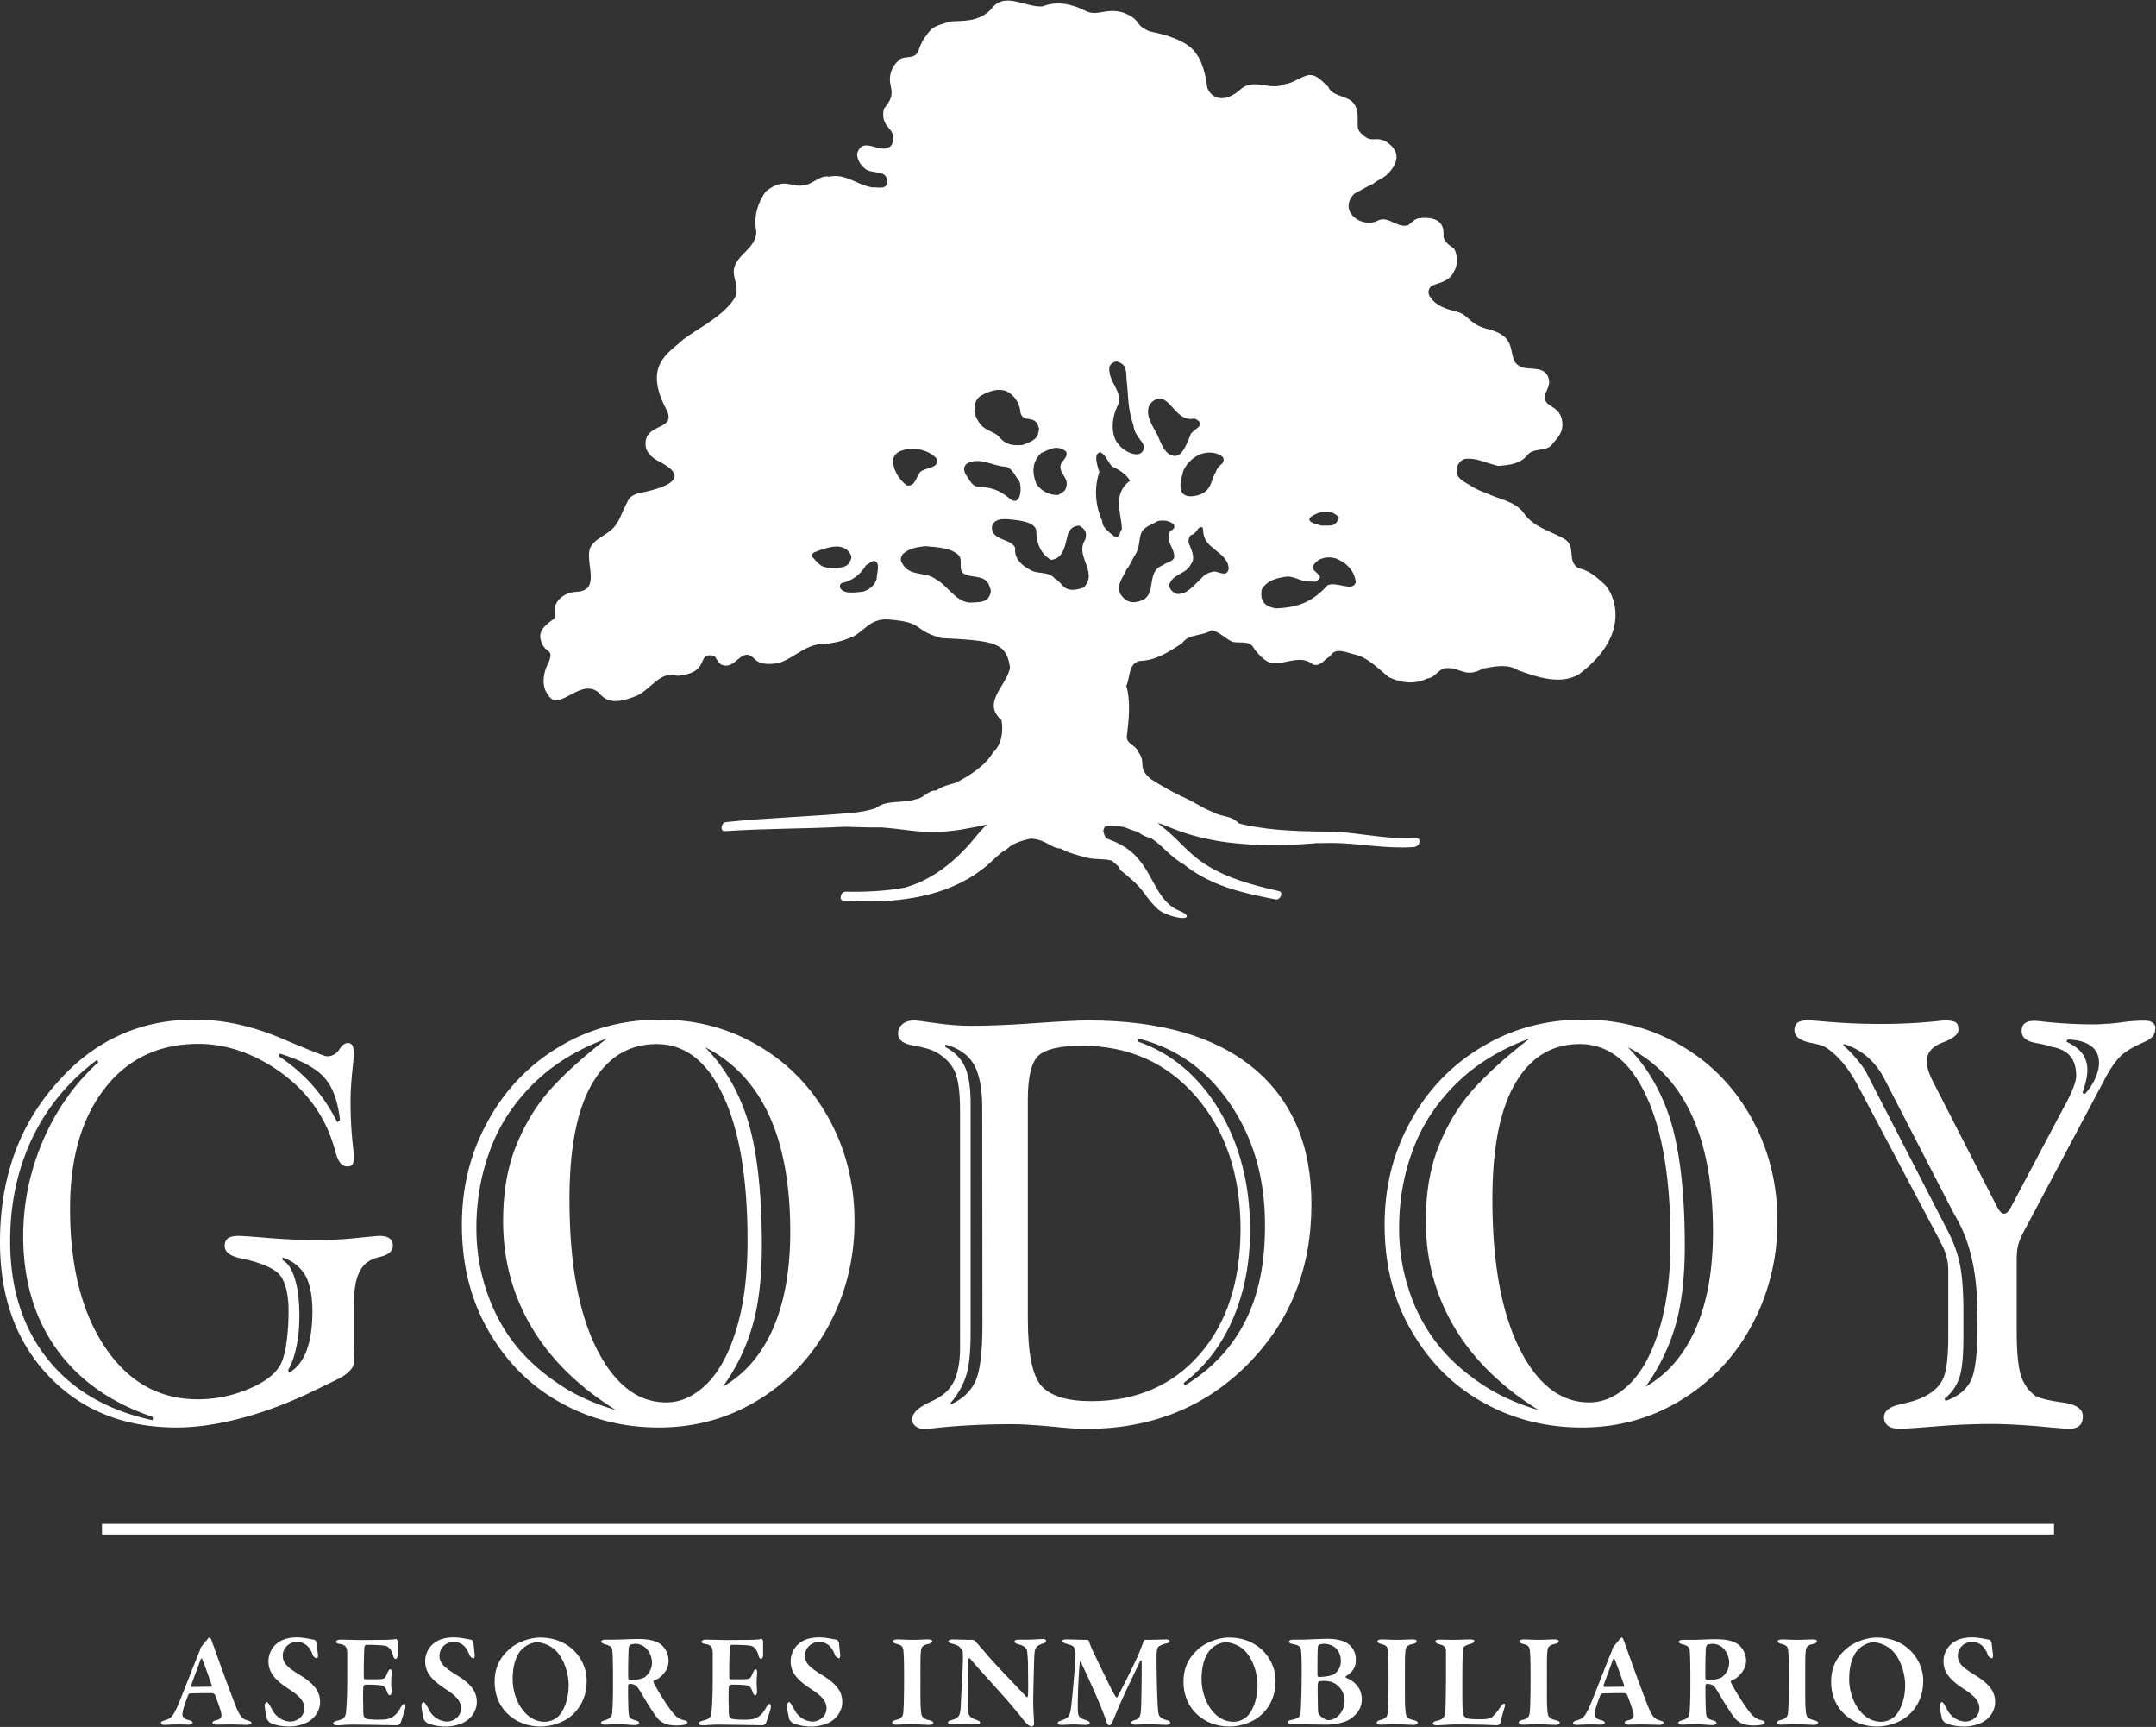 <svg id="Layer_1" xmlns="http://www.w3.org/2000/svg" viewBox="0 0 104 83.28"><rect x="0" y="0" width="104" height="83.28" fill="#333333" stroke="none"/><style>.st0{fill-rule:evenodd;clip-rule:evenodd}.st0,.st1{fill:#fff}</style><path id="XMLID_74_" class="st0" d="M2.29 65.53c-1.2-1.51-1.8-3.4-1.8-5.68 0-1.83.36-3.48 1.07-4.97s1.75-2.74 3.11-3.76l.08.1c-1.14 1.03-2.03 2.29-2.67 3.77-.64 1.49-.96 3.03-.96 4.63 0 2.12.54 3.94 1.61 5.44 1.08 1.5 2.62 2.59 4.64 3.27v.16c-2.19-.47-3.88-1.45-5.08-2.96zm13.36-13.56c.4.45.65 1.13.75 2.05l-.13.1c-.35-.69-.75-1.29-1.21-1.8a8.02 8.02 0 0 0-1.61-1.38l.05-.13c1.04.32 1.75.71 2.15 1.16zm1.55 9.74c.04-.15.1-.3.17-.43.15-.3.43-.51.75-.61.09-.03.19-.05.29-.08.36-.1.54-.27.54-.52 0-.15-.05-.27-.16-.35-.11-.08-.27-.12-.49-.12-.06 0-.42.03-1.09.1-.67.07-1.31.1-1.94.1-.71 0-1.48-.03-2.32-.1-.84-.07-1.32-.1-1.43-.1-.25 0-.42.04-.53.12-.1.08-.15.2-.15.37 0 .27.23.46.68.57.3.06 1.63.33 2.02.88.25.36.38.92.38 1.69 0 .65-.05 1.22-.13 1.71-.09.5-.21.84-.37 1.04-.3.42-.83.77-1.57 1.06s-1.5.44-2.31.44c-1.86 0-3.35-.84-4.47-2.51-1.13-1.68-1.69-3.91-1.69-6.69 0-2.44.56-4.37 1.68-5.8 1.11-1.43 2.62-2.14 4.51-2.14 1.25 0 2.47.39 3.66 1.16 1.19.78 2.04 1.76 2.57 2.95.15.33.28.72.4 1.16.12.43.3.64.55.64.12 0 .2-.03.25-.09.05-.06.07-.22.07-.5-.01-.05-.02-.17-.04-.36-.09-.77-.12-1.49-.12-2.16 0-.46.03-.94.08-1.44s.08-.77.08-.81c0-.23-.02-.39-.07-.47a.24.24 0 0 0-.22-.12c-.14 0-.28.1-.42.32-.14.21-.34.32-.6.32-.09 0-.82-.29-2.22-.88s-2.78-.89-4.15-.89c-2.65 0-4.88 1.02-6.67 3.08C.9 54.3 0 56.85 0 59.9c0 2.67.79 4.83 2.36 6.47 1.57 1.64 3.62 2.47 6.16 2.47 1.03 0 2.17-.18 3.41-.53 1.24-.35 2.51-.87 3.82-1.54.11-.05.26-.12.46-.22.59-.28.88-.59.88-.93 0-.04 0-.17-.01-.37 0-.2-.01-.37-.01-.51v-1.63c-.01-.61.04-1.07.13-1.4zm-2.47-.2c.23.41.34.99.34 1.74 0 .76-.1 1.39-.28 1.88-.19.5-.47.85-.84 1.07l-.05-.13c.18-.31.31-.69.4-1.14.1-.44.14-.94.14-1.49 0-.72-.07-1.31-.22-1.78-.14-.47-.34-.76-.59-.89v-.13c.5.17.86.46 1.1.87z"/><path id="XMLID_68_" class="st0" d="M22.28 59.06c0-1.83.42-3.5 1.27-5.02a9.302 9.302 0 0 1 3.46-3.58c1.46-.87 3.07-1.29 4.85-1.29 1.73 0 3.31.42 4.74 1.27 1.43.84 2.56 2.01 3.38 3.5s1.24 3.15 1.24 4.96c0 1.39-.25 2.7-.74 3.94-.5 1.24-1.18 2.31-2.05 3.2-.87.89-1.88 1.58-3 2.07-1.14.49-2.35.73-3.65.73-1.75 0-3.34-.41-4.78-1.22-1.45-.81-2.59-1.97-3.44-3.45-.86-1.49-1.28-3.19-1.28-5.11zM29.71 68c-1.81-1.13-3.17-2.47-4.08-4.02-.91-1.55-1.36-3.24-1.36-5.09 0-1.4.21-2.63.65-3.69.43-1.06 1-1.97 1.7-2.74.71-.77 1.59-1.56 2.66-2.38-1.41.51-2.59 1.24-3.54 2.17-.94.93-1.65 1.99-2.09 3.19-.45 1.19-.67 2.46-.67 3.79 0 .97.14 1.93.44 2.87.3.95.72 1.79 1.29 2.56.57.76 1.28 1.42 2.11 1.99.82.58 1.79 1.03 2.89 1.35zm-2.24-10.16c0 3.05.44 5.45 1.3 7.18.87 1.74 1.99 2.61 3.37 2.61.7 0 1.35-.3 1.95-.89.6-.59 1.08-1.48 1.43-2.64.36-1.17.54-2.59.54-4.28 0-2.97-.39-5.3-1.17-6.97-.77-1.67-1.85-2.5-3.21-2.5-1.33 0-2.36.62-3.1 1.88-.74 1.25-1.11 3.12-1.11 5.61zm7.4 9.03c1.04-.59 1.85-1.52 2.41-2.78.56-1.28.84-2.84.84-4.68 0-4.55-1.37-7.52-4.11-8.91.98.99 1.68 2.23 2.11 3.69.42 1.47.63 3.42.63 5.89 0 1.56-.16 2.87-.47 3.91a9.42 9.42 0 0 1-1.41 2.88z"/><path id="XMLID_62_" class="st0" d="M66.79 59.06c0-1.83.42-3.5 1.27-5.02a9.257 9.257 0 0 1 3.47-3.58c1.46-.87 3.07-1.29 4.85-1.29 1.73 0 3.31.42 4.74 1.27 1.43.84 2.56 2.01 3.38 3.5s1.24 3.15 1.24 4.96c0 1.39-.25 2.7-.74 3.94-.5 1.24-1.18 2.31-2.05 3.2s-1.88 1.58-3 2.07c-1.14.49-2.35.73-3.65.73-1.75 0-3.34-.41-4.78-1.22-1.45-.81-2.59-1.97-3.44-3.45-.87-1.49-1.29-3.19-1.29-5.11zM74.22 68c-1.81-1.13-3.17-2.47-4.08-4.02s-1.36-3.24-1.36-5.09c0-1.4.21-2.63.65-3.69.43-1.06 1-1.97 1.7-2.74.71-.77 1.59-1.56 2.66-2.38-1.41.51-2.59 1.24-3.54 2.17-.94.93-1.65 1.99-2.09 3.19-.45 1.19-.67 2.46-.67 3.79 0 .97.14 1.93.44 2.87.29.95.72 1.79 1.29 2.56.57.76 1.28 1.42 2.11 1.99.83.58 1.79 1.03 2.89 1.35zm-2.23-10.16c0 3.05.44 5.45 1.3 7.18.87 1.74 1.99 2.61 3.37 2.61.7 0 1.35-.3 1.95-.89.6-.59 1.08-1.48 1.43-2.64.36-1.17.54-2.59.54-4.28 0-2.97-.39-5.3-1.17-6.97-.77-1.67-1.84-2.5-3.21-2.5-1.33 0-2.36.62-3.1 1.88-.74 1.25-1.11 3.12-1.11 5.61zm7.39 9.03c1.05-.59 1.85-1.52 2.41-2.78.56-1.28.84-2.84.84-4.68 0-4.55-1.37-7.52-4.11-8.91.98.99 1.68 2.23 2.11 3.69.42 1.47.64 3.42.64 5.89 0 1.56-.16 2.87-.47 3.91a9.677 9.677 0 0 1-1.42 2.88z"/><path id="XMLID_57_" class="st0" d="M60.48 51.52c-1.86-1.54-4.52-2.31-7.98-2.31-.46 0-1.31.04-2.56.13s-2.27.13-3.07.13c-.54 0-1.11-.04-1.73-.13-.61-.09-.96-.13-1.04-.13-.24 0-.43.06-.57.18-.14.12-.21.27-.21.46 0 .3.25.49.74.57.5.08.86.19 1.09.32.44.24.74.56.91.94s.25 1.01.25 1.89V65c0 .63-.09 1.14-.25 1.52-.17.39-.44.68-.81.89-.1.07-.26.14-.45.23-.53.25-.8.52-.8.81 0 .13.06.25.17.33.11.09.25.13.43.13.02 0 .1 0 .21-.01 1.17-.14 2.51-.22 4.05-.22.44 0 1.05.04 1.83.11.78.08 1.34.12 1.68.12 3.14 0 5.74-1.03 7.8-3.1 2.06-2.07 3.09-4.64 3.09-7.72.01-2.83-.93-5.03-2.78-6.57zM47.39 63.85c0 1.36-.11 2.28-.34 2.76-.22.49-.62.86-1.19 1.12v-.08c.34-.4.59-.83.74-1.3.15-.47.22-1.16.22-2.07V53.21c0-.77-.09-1.36-.28-1.77-.19-.41-.5-.72-.94-.95v-.12c.64.17 1.1.49 1.37.95.27.46.41 1.16.41 2.09l.01 10.44zm2.85 2.99c-.44-.49-.66-1.57-.66-3.25V53.03c0-1.1.17-1.81.52-2.13.35-.31 1.04-.47 2.08-.47 2.26 0 4.11.82 5.53 2.47 1.42 1.65 2.13 3.77 2.13 6.37 0 2.52-.66 4.54-1.97 6.04s-3.06 2.26-5.23 2.26c-1.15 0-1.95-.24-2.4-.73zm9.84-3.15c-.64 1.28-1.61 2.32-2.92 3.12l-.07-.11c1.04-.79 1.83-1.82 2.38-3.09.55-1.28.83-2.7.83-4.29 0-2.21-.5-4.13-1.48-5.77s-2.3-2.76-3.95-3.33l.02-.14c1.83.45 3.31 1.49 4.44 3.14s1.69 3.6 1.69 5.84c.01 1.82-.3 3.36-.94 4.63z"/><path id="XMLID_53_" class="st0" d="M103.85 49.33c-.1-.08-.23-.11-.4-.11-.33 0-.69.02-1.09.08-.4.05-.64.07-.7.07h-.08c-.2.02-.38.03-.57.03-.76 0-1.56-.04-2.42-.13-.24-.03-.39-.04-.45-.04-.21 0-.37.04-.47.12-.1.08-.15.2-.15.38 0 .3.23.49.7.57.31.06.55.11.73.18.41.07.72.22.91.45.2.23.29.56.29.97 0 .23-.16.67-.48 1.29l-.07.12-2.58 4.87c-.06.12-.12.21-.18.27-.06.05-.11.08-.17.08-.05 0-.1-.02-.16-.08a.865.865 0 0 1-.15-.2l-3.03-5.92c-.12-.22-.22-.44-.29-.64-.07-.2-.1-.37-.1-.5 0-.41.25-.72.76-.91.51-.19.77-.4.77-.62 0-.17-.04-.29-.12-.35-.09-.06-.26-.1-.53-.1-.05 0-.2.01-.42.04-.93.09-1.82.13-2.67.13-1.02 0-2.05-.05-3.07-.15-.2-.01-.32-.03-.37-.03-.27 0-.46.04-.57.11-.1.07-.16.2-.16.37 0 .3.26.5.78.61.28.05.49.11.62.16.28.14.57.4.89.75.3.36.58.78.82 1.25l3.93 7.43c.01.04.03.07.05.11.22.4.33.83.33 1.26v3.17c0 .99-.08 1.66-.23 2.02s-.44.65-.85.87c-.24.14-.63.28-1.19.4-.56.12-.83.33-.83.64 0 .18.07.31.2.41.13.1.32.14.57.14.22 0 .82-.04 1.8-.12.98-.08 1.84-.11 2.57-.11.68 0 1.44.04 2.29.11.85.08 1.35.12 1.49.12.23 0 .4-.05.51-.15s.16-.25.16-.46c0-.35-.33-.57-.99-.66-.66-.09-1.1-.2-1.31-.32-.33-.25-.56-.58-.69-.99-.13-.41-.2-1.13-.2-2.18V60.8c0-.32.02-.56.07-.74.04-.18.12-.37.22-.57l3.93-7.4c.26-.5.52-.89.81-1.18.41-.37 1.02-.61 1.19-.69.31-.14.46-.34.46-.59.03-.11-.01-.22-.11-.3zm-8.46 14.59c0 1.36-.11 2.25-.33 2.68-.22.43-.62.75-1.21.96l-.05-.11c.34-.27.57-.6.71-1s.2-1.05.2-1.97v-1.22c0-.99-.06-1.76-.17-2.29s-.3-1.06-.57-1.58l-3.93-7.64c-.08-.16-.22-.37-.44-.63-.21-.26-.44-.5-.69-.71l.05-.06c.43.14.8.34 1.12.62.32.28.58.61.79 1l3.31 6.42c.04.08.11.2.21.38.66 1.17.99 2.67.99 4.49l.01.66zm5.69-11.94c-.12.28-.29.53-.5.77l-.13-.04c.08-.23.14-.44.18-.62.04-.18.06-.35.06-.5 0-.31-.09-.57-.25-.79-.17-.22-.42-.41-.76-.56l.05-.11c.5.01.87.12 1.13.31.26.19.39.46.39.8.01.21-.05.46-.17.74z"/><g><path class="st1" d="M10.21 79.12l.26.72c.35.99.79 2.16.92 2.48.21.52.35.59.57.65.11.03.17.07.17.11 0 .04-.06.1-.21.1-.16 0-.64-.02-.84-.02-.21 0-.46.01-.63.01-.13 0-.2-.04-.2-.1 0-.03.04-.09.17-.11.26-.06.27-.17.26-.27-.01-.17-.15-.53-.3-.94 0-.02-.08-.1-.15-.1-.68 0-.99.01-1.08.02-.02 0-.06.04-.07.07-.2.51-.28.8-.28.93s.07.22.3.28c.13.03.19.07.19.13 0 .05-.09.09-.19.09-.11 0-.28-.01-.51-.01-.25 0-.54.02-.64.02-.15 0-.19-.04-.19-.08s.02-.09.16-.13c.33-.09.4-.19.59-.57.15-.31.85-2.14 1.11-2.76.01-.02.04-.1.04-.13 0-.02.02-.05.05-.09.06-.09.24-.29.29-.36.04-.06.09-.09.11-.09s.05.02.1.15zm.01 2.17c-.1-.3-.38-1.08-.47-1.29-.01-.04-.05-.03-.07.02-.11.31-.42 1.12-.46 1.27 0 .03.02.06.04.06.25 0 .72-.01.93-.01.01 0 .04-.02.03-.05zM15.18 79.08c.02 0 .08.1.09.13 0 .09.07.58.07.6 0 .1-.02.16-.06.16-.05 0-.15-.06-.19-.15-.06-.21-.2-.39-.28-.46a.726.726 0 0 0-.51-.18c-.3 0-.66.25-.66.67 0 .38.28.59.86.95.79.48.94.89.94 1.29 0 .33-.19.72-.57.94-.22.13-.59.23-.9.23-.38 0-.66-.06-.92-.17-.05-.02-.17-.16-.17-.19-.05-.22-.11-.5-.11-.69 0-.04.07-.13.1-.13.05 0 .15.15.25.35.19.39.57.59.89.59.3 0 .67-.23.67-.64 0-.27-.13-.53-.72-.91-.66-.43-1.01-.79-1.01-1.36 0-.37.19-.68.39-.84.21-.18.51-.31 1.02-.31.3.01.65.09.82.12zM18.53 79.08c.21 0 .48-.02.57-.04.02 0 .07.04.08.09v.69c0 .09-.04.18-.1.18-.06 0-.11-.1-.12-.16-.09-.36-.26-.46-.41-.48-.12-.02-.4-.04-.89-.04-.02 0-.08.02-.09.18-.01.16-.03 1.05-.02 1.41 0 .02.02.07.06.07h.51c.46 0 .44-.02.57-.31.04-.1.09-.17.14-.17.05 0 .07.11.06.18-.01.18-.02.3-.02.44 0 .17.01.28.02.44 0 .11-.03.19-.09.19-.05 0-.1-.08-.12-.14-.09-.28-.17-.33-.42-.35-.2-.02-.44-.02-.64-.02-.02 0-.09.06-.09.08-.02.18-.02.68-.01.89 0 .15 0 .39.02.53.02.06.08.14.14.15.1.02.3.04.52.04.19 0 .43 0 .59-.06.19-.07.37-.22.51-.48.09-.17.15-.22.2-.22.07 0 .06.13.05.19 0 .05-.19.64-.24.75-.02.04-.12.09-.15.09-.07 0-1.66-.03-2.14-.03-.43 0-.5.03-.73.03-.12 0-.22-.02-.22-.09 0-.06.09-.1.19-.13.33-.08.41-.14.44-.49.02-.27.05-.76.05-1.56v-1.24c-.01-.23-.07-.36-.34-.41-.13-.02-.2-.05-.2-.11s.11-.1.2-.1c.3 0 .83.02 1.16.02l.96-.01zM22.75 79.08c.02 0 .08.1.09.13 0 .09.06.58.06.6 0 .1-.02.16-.06.16-.05 0-.15-.06-.19-.15-.07-.21-.2-.39-.28-.46a.726.726 0 0 0-.51-.18c-.3 0-.66.25-.66.67 0 .38.28.59.86.95.79.48.94.89.94 1.29 0 .33-.19.72-.57.94-.22.13-.59.23-.9.23-.38 0-.66-.06-.92-.17-.05-.02-.17-.16-.17-.19-.05-.22-.11-.5-.11-.69 0-.04.07-.13.1-.13.05 0 .15.15.25.35.19.39.57.59.89.59.3 0 .67-.23.67-.64 0-.27-.13-.53-.72-.91-.66-.43-1.01-.79-1.01-1.36 0-.37.19-.68.39-.84.21-.18.51-.31 1.02-.31.32.01.66.09.83.12zM28.3 81.05c0 .84-.36 1.39-.81 1.75-.37.28-.91.46-1.41.46-.68 0-1.27-.26-1.67-.69-.35-.37-.55-.88-.55-1.47 0-.79.35-1.29.83-1.67.29-.22.83-.46 1.37-.46 1.42 0 2.24 1.06 2.24 2.08zm-3.12-1.52c-.22.21-.45.68-.45 1.44 0 .99.6 2.06 1.54 2.06.35 0 .57-.18.66-.26.27-.27.5-.82.5-1.51 0-.51-.2-1.28-.67-1.71-.22-.19-.57-.35-.85-.35-.29 0-.58.18-.73.33zM31.79 80.92c-.02.02-.16.09-.25.13-.03.01-.02.07-.01.09.12.26.65 1.14.97 1.51.17.2.36.28.55.32.07.01.11.07.11.09 0 .04-.06.09-.1.1-.1.04-.35.05-.43.05-.59 0-.83-.23-.97-.42-.18-.24-.51-.77-.78-1.23-.06-.1-.15-.24-.2-.27-.04-.04-.19-.09-.31-.09-.02 0-.06.03-.07.07-.01.13 0 .98.02 1.28.02.28.06.34.36.42.11.03.15.08.15.12 0 .07-.12.1-.2.1-.22 0-.51-.04-.82-.04-.22 0-.55.02-.62.02-.16 0-.2-.04-.2-.1 0-.04.07-.08.15-.1.3-.09.37-.17.39-.37.04-.5.04-1.03.04-1.58 0-.69-.01-1.23-.03-1.41-.01-.15-.07-.25-.37-.32-.1-.03-.17-.08-.17-.13 0-.04.08-.09.19-.09h.47c.24 0 .77-.03 1.12-.03.3 0 .81.02 1.12.28.2.16.35.47.35.77 0 .35-.17.6-.46.83zm-.62-1.43a.754.754 0 0 0-.52-.22c-.02 0-.19.02-.24.04-.03.02-.07.1-.08.13-.02.22-.04 1.34-.02 1.51 0 .04.05.08.09.08.33 0 .62-.1.69-.14.17-.13.36-.36.36-.72 0-.17-.06-.46-.28-.68zM36.16 79.08c.21 0 .48-.02.57-.04.02 0 .07.04.08.09v.69c0 .09-.04.18-.1.18-.06 0-.11-.1-.12-.16-.09-.36-.26-.46-.41-.48-.12-.02-.4-.04-.89-.04-.02 0-.08.02-.09.18-.01.16-.03 1.05-.02 1.41 0 .02.02.07.06.07h.51c.46 0 .44-.02.57-.31.04-.1.09-.17.14-.17.05 0 .07.11.06.18-.01.18-.02.3-.02.44 0 .17.01.28.02.44 0 .11-.03.19-.09.19s-.1-.08-.12-.14c-.09-.28-.17-.33-.42-.35-.2-.02-.44-.02-.64-.02-.02 0-.09.06-.09.08-.02.18-.02.68-.01.89 0 .15 0 .39.02.53.02.06.08.14.14.15.1.02.3.04.52.04.19 0 .43 0 .59-.06.19-.07.37-.22.51-.48.09-.17.15-.22.2-.22.06 0 .06.13.05.19 0 .05-.19.64-.24.75-.02.04-.12.09-.15.09-.07 0-1.66-.03-2.14-.03-.43 0-.5.03-.73.03-.12 0-.22-.02-.22-.09 0-.06.09-.1.19-.13.33-.08.41-.14.44-.49.02-.27.05-.76.05-1.56v-1.24c-.01-.23-.06-.36-.34-.41-.13-.02-.2-.05-.2-.11s.11-.1.2-.1c.3 0 .83.02 1.16.02l.96-.01zM40.38 79.08c.02 0 .08.1.09.13 0 .09.06.58.06.6 0 .1-.02.16-.06.16-.05 0-.15-.06-.19-.15-.07-.21-.2-.39-.28-.46a.726.726 0 0 0-.51-.18c-.3 0-.66.25-.66.67 0 .38.28.59.86.95.79.48.94.89.94 1.29 0 .33-.19.72-.57.94-.22.13-.59.23-.9.23-.38 0-.66-.06-.92-.17-.05-.02-.17-.16-.17-.19-.05-.22-.11-.5-.11-.69 0-.04.07-.13.1-.13.05 0 .15.15.25.35.19.39.57.59.89.59.3 0 .67-.23.67-.64 0-.27-.13-.53-.72-.91-.66-.43-1.01-.79-1.01-1.36 0-.37.19-.68.39-.84.21-.18.51-.31 1.02-.31.32.01.66.09.83.12zM43.59 79.76c-.02-.31-.02-.4-.33-.48-.15-.04-.19-.09-.19-.13 0-.05.09-.09.2-.09.19 0 .52.02.73.02.31 0 .54-.02.77-.02.11 0 .2.02.2.09 0 .06-.09.11-.2.13-.32.06-.34.22-.35.39-.02.16-.02.39-.02 1.49 0 .78 0 1.05.02 1.25.02.38.06.46.42.55.11.02.18.07.18.13s-.12.09-.2.09c-.26 0-.69-.04-.96-.03-.19 0-.38.02-.62.02-.15 0-.2-.04-.2-.11 0-.04.06-.09.19-.12.3-.07.34-.2.35-.48.02-.24.03-.9.03-1.45 0-.33 0-1-.02-1.25zM45.95 79.06c.14 0 .65.02.98.02.03 0 .12.06.14.09l.54.62c.31.39 1.58 1.69 1.91 2.05.03.03.06-.02.06-.04.03-.19.01-.91.01-1.45 0-.22-.02-.52-.04-.69-.01-.13-.08-.28-.4-.36-.13-.03-.21-.07-.21-.15 0-.04.07-.08.19-.08h.44c.31 0 .57-.03.74-.03.11 0 .15.04.15.09 0 .04-.04.1-.16.13-.33.11-.37.22-.4.48-.02.23-.06 1.86-.06 2.4 0 .27.04.83.04 1 0 .06-.07.12-.1.12-.13 0-.29-.17-.35-.24a9.69 9.69 0 0 0-.42-.52c-.6-.74-1.65-1.84-2.22-2.52-.03-.04-.07.01-.07.03-.01.17-.02.32-.03.83 0 .89-.02 1.38.01 1.69.02.2.1.31.4.41.13.04.18.09.18.12 0 .07-.09.1-.21.1-.19 0-.33-.02-.56-.02-.14 0-.5.02-.61.02-.09 0-.17-.03-.17-.09 0-.07.08-.1.14-.11.3-.09.45-.14.47-.62.03-.72.11-1.95.11-2.41 0-.26-.02-.33-.04-.36-.11-.14-.16-.23-.5-.31-.07-.01-.17-.07-.17-.11.02-.05.1-.09.21-.09zM51.43 79.06c.4 0 .53.02 1.04.02.01 0 .07.06.07.09.06.19.11.31.24.58.32.66.92 1.93 1.05 2.09.01.01.05.02.06.02.15-.27.87-1.68 1.07-2.18.03-.08.15-.36.19-.5 0-.02.06-.1.08-.1.45 0 .96-.02 1.02-.02.08 0 .17.02.17.08s-.07.1-.19.12c-.1.02-.19.06-.29.11-.11.05-.15.19-.15.51 0 1.08.04 2.35.08 2.67.03.21.09.32.41.4.11.02.17.09.17.13 0 .07-.1.1-.19.1-.07 0-.68-.03-.9-.03-.11 0-.46.02-.61.02-.1 0-.19-.02-.19-.09 0-.06.09-.11.18-.13.26-.06.28-.26.3-.52.02-.31.04-1.97.03-2.29 0-.07-.04-.1-.07-.04-.2.42-.75 1.56-.93 1.98-.17.37-.3.71-.39.92-.08.19-.15.2-.18.2s-.09-.07-.12-.14c-.03-.1-.11-.35-.24-.66-.33-.82-.89-2.02-1.01-2.26-.02-.04-.04-.02-.04.02-.05.43-.11 1.55-.1 2.24 0 .37.06.45.39.55.13.04.19.09.19.14 0 .05-.08.09-.19.09-.19 0-.44-.02-.59-.02-.15 0-.42.02-.57.02-.1 0-.2-.01-.2-.09 0-.04.06-.09.17-.12.35-.12.42-.2.48-.66.06-.49.2-2.02.21-2.59 0-.09-.01-.33-.24-.39l-.26-.08c-.04-.01-.13-.06-.13-.11s.04-.08.18-.08zM61.53 81.05c0 .84-.36 1.39-.81 1.75-.37.28-.91.46-1.41.46-.68 0-1.27-.26-1.67-.69-.35-.37-.55-.88-.55-1.47 0-.79.35-1.29.83-1.67.29-.22.83-.46 1.37-.46 1.42 0 2.24 1.06 2.24 2.08zm-3.12-1.52c-.22.21-.45.68-.45 1.44 0 .99.6 2.06 1.54 2.06.35 0 .57-.18.66-.26.27-.27.5-.82.5-1.51 0-.51-.2-1.28-.67-1.71-.22-.19-.57-.35-.85-.35-.3 0-.59.18-.73.33zM64.92 80.84c-.02 0-.01.06 0 .06.44.19.77.51.77 1.06 0 .42-.24.72-.55.93-.31.22-.89.28-1.15.28-.18 0-.89-.01-1.18-.02h-.49c-.11 0-.2-.04-.2-.1 0-.06.11-.1.18-.11.39-.08.42-.17.44-.39.01-.13.05-.78.05-2.05 0-.55-.02-.88-.04-.96-.03-.14-.07-.19-.4-.26-.09-.01-.17-.05-.17-.12 0-.05.1-.09.18-.09h.42c.2 0 .99-.04 1.25-.04.37 0 .73.07.92.19.31.19.45.48.45.79.03.5-.31.71-.48.83zm-1.07-1.57c-.04 0-.15.02-.22.04-.01 0-.05.07-.06.1-.01.1-.02.29-.02 1.37 0 .03.03.09.07.09.23 0 .6-.04.75-.15.2-.14.31-.36.31-.61 0-.55-.37-.84-.83-.84zm.53 1.91c-.15-.09-.33-.12-.55-.12-.09 0-.2.02-.22.04-.02.02-.05.05-.05.3 0 .17.01.94.02 1.13 0 .05.04.15.09.2.11.11.29.22.4.22.41 0 .79-.41.79-.94a.967.967 0 0 0-.48-.83zM66.96 79.76c-.02-.31-.02-.4-.33-.48-.15-.04-.19-.09-.19-.13 0-.05.09-.09.2-.09.19 0 .52.02.73.02.31 0 .54-.02.77-.02.11 0 .2.02.2.09 0 .06-.09.11-.2.13-.32.06-.34.22-.35.39-.02.16-.02.39-.02 1.49 0 .78 0 1.05.02 1.25.02.38.06.46.42.55.11.02.18.07.18.13s-.12.09-.2.09c-.26 0-.69-.04-.96-.03-.19 0-.38.02-.62.02-.15 0-.2-.04-.2-.11 0-.04.06-.09.19-.12.3-.07.34-.2.35-.48.02-.24.03-.9.03-1.45 0-.33 0-1-.02-1.25zM69.43 79.07c.17 0 .46.01.64.01.25 0 .69-.02.85-.02.15 0 .2.03.2.08 0 .06-.08.1-.14.12-.35.09-.4.18-.4.26-.04.32-.04.97-.04 1.92 0 .44 0 .97.03 1.19.01.15.2.24.23.25.12.02.35.03.53.03.14 0 .35 0 .46-.03.06-.01.13-.02.2-.09.09-.09.24-.23.4-.5.06-.09.13-.13.17-.13s.05.07.02.17c-.07.22-.17.58-.2.76-.01.04-.12.11-.15.11-.1 0-.67-.04-1.97-.04-.31 0-.75.04-.95.04-.11 0-.19-.02-.19-.09 0-.04.06-.1.16-.12.35-.07.41-.18.44-.46.01-.16.03-.83.03-1.76v-1.09c0-.22-.04-.32-.33-.39-.12-.03-.18-.08-.18-.12-.01-.07.07-.1.19-.1zM73.81 79.76c-.02-.31-.02-.4-.33-.48-.15-.04-.19-.09-.19-.13 0-.05.09-.09.2-.09.19 0 .52.02.73.02.31 0 .54-.02.77-.02.11 0 .2.02.2.09 0 .06-.09.11-.2.13-.32.06-.34.22-.35.39-.02.16-.02.39-.02 1.49 0 .78 0 1.05.02 1.25.02.38.06.46.42.55.11.02.18.07.18.13s-.12.09-.2.09c-.26 0-.69-.04-.96-.03-.19 0-.38.02-.62.02-.15 0-.2-.04-.2-.11 0-.04.06-.09.19-.12.3-.07.34-.2.35-.48.02-.24.03-.9.03-1.45 0-.33 0-1-.02-1.25zM78.33 79.12l.26.72c.35.99.79 2.16.92 2.48.21.52.35.59.57.65.11.03.17.07.17.11 0 .04-.06.1-.21.1-.16 0-.64-.02-.84-.02-.21 0-.46.01-.63.01-.13 0-.2-.04-.2-.1 0-.03.04-.09.17-.11.26-.06.27-.17.26-.27-.01-.17-.15-.53-.3-.94 0-.02-.08-.1-.15-.1-.68 0-.99.01-1.08.02-.02 0-.06.04-.07.07-.2.51-.28.8-.28.93s.07.22.3.28c.13.03.19.07.19.13 0 .05-.09.09-.19.09-.11 0-.28-.01-.51-.01-.25 0-.54.02-.64.02-.15 0-.19-.04-.19-.08s.02-.09.16-.13c.33-.09.4-.19.59-.57.15-.31.85-2.14 1.11-2.76.01-.02.04-.1.04-.13 0-.02.02-.05.05-.09.06-.09.24-.29.29-.36.04-.06.09-.09.11-.09.02 0 .05.02.1.15zm.02 2.17c-.1-.3-.38-1.08-.47-1.29-.01-.04-.05-.03-.07.02-.11.31-.42 1.12-.46 1.27 0 .03.02.06.04.06.25 0 .72-.01.93-.01 0 0 .03-.02.03-.05zM83.76 80.92c-.02.02-.16.09-.25.13-.03.01-.02.07-.01.09.12.26.65 1.14.97 1.51.17.2.36.28.55.32.06.01.11.07.11.09 0 .04-.06.09-.1.1-.1.04-.35.05-.43.05-.59 0-.83-.23-.97-.42-.18-.24-.51-.77-.78-1.23-.06-.1-.15-.24-.2-.27-.04-.04-.19-.09-.31-.09-.02 0-.06.03-.07.07-.01.13 0 .98.02 1.28.02.28.06.34.36.42.11.03.15.08.15.12 0 .07-.12.1-.2.1-.22 0-.51-.04-.82-.04-.22 0-.55.02-.62.02-.16 0-.2-.04-.2-.1 0-.04.07-.08.15-.1.3-.09.37-.17.39-.37.04-.5.04-1.03.04-1.58 0-.69-.01-1.23-.03-1.41-.01-.15-.07-.25-.37-.32-.09-.02-.16-.07-.16-.12 0-.04.08-.09.19-.09h.47c.24 0 .77-.03 1.12-.03.3 0 .81.02 1.12.28.2.16.35.47.35.77-.02.34-.19.59-.47.82zm-.63-1.43a.754.754 0 0 0-.52-.22c-.02 0-.19.02-.24.04-.03.02-.07.1-.08.13-.02.22-.04 1.34-.02 1.51 0 .04.05.08.09.08.33 0 .62-.1.69-.14.17-.13.36-.36.36-.72 0-.17-.06-.46-.28-.68zM86.27 79.76c-.02-.31-.02-.4-.33-.48-.15-.04-.19-.09-.19-.13 0-.05.09-.09.2-.09.19 0 .52.02.73.02.31 0 .54-.02.77-.02.11 0 .2.02.2.09 0 .06-.09.11-.2.13-.32.06-.34.22-.35.39-.02.16-.02.39-.02 1.49 0 .78 0 1.05.02 1.25.02.38.06.46.42.55.11.02.18.07.18.13s-.12.09-.2.09c-.26 0-.69-.04-.96-.03-.19 0-.38.02-.62.02-.15 0-.2-.04-.2-.11 0-.04.06-.09.19-.12.3-.07.34-.2.35-.48.02-.24.03-.9.03-1.45 0-.33 0-1-.02-1.25zM92.77 81.05c0 .84-.36 1.39-.81 1.75-.37.28-.91.46-1.41.46-.68 0-1.27-.26-1.67-.69-.35-.37-.55-.88-.55-1.47 0-.79.35-1.29.83-1.67.29-.22.83-.46 1.37-.46 1.42 0 2.24 1.06 2.24 2.08zm-3.12-1.52c-.22.21-.45.68-.45 1.44 0 .99.6 2.06 1.54 2.06.35 0 .57-.18.66-.26.27-.27.5-.82.5-1.51 0-.51-.2-1.28-.67-1.71-.22-.19-.57-.35-.85-.35-.29 0-.58.18-.73.33zM95.98 79.08c.02 0 .08.1.09.13 0 .09.07.58.07.6 0 .1-.02.16-.06.16-.05 0-.15-.06-.19-.15-.06-.21-.2-.39-.28-.46a.726.726 0 0 0-.51-.18c-.3 0-.66.25-.66.67 0 .38.28.59.86.95.79.48.94.89.94 1.29 0 .33-.19.72-.57.94-.22.13-.59.23-.9.23-.38 0-.66-.06-.92-.17-.05-.02-.17-.16-.17-.19-.05-.22-.11-.5-.11-.69 0-.04.07-.13.1-.13.05 0 .15.15.25.35.19.39.57.59.89.59.3 0 .67-.23.67-.64 0-.27-.13-.53-.72-.91-.66-.43-1.01-.79-1.01-1.36 0-.37.19-.68.39-.84.21-.18.51-.31 1.02-.31.32.01.65.09.82.12z"/></g><path class="st1" d="M77.4 28.18c-.37-.34-.77-.69-1.26-.78-.57-.34-.11-1.01-.63-1.38-.69-.42-1.53-.56-2.03-1.31-.44-.56-1.19-.63-1.78-.93-.26-.08-.52-.21-.77-.36-.25-.18-.61-.28-.66-.65-.03-.28.12-.56.39-.64.57-.06.92.17 1.61.34.44-.04 1.02-.07 1.37-.48.3-.44.94-.17 1.23-.56.24-.3.48-.5.5-.92-.01-1.1-1.05-.77-.82-1.54.24-.49.18-.57.14-.77-.3-.75-1.28-.11-1.65-.81-.23-.56-.01-1.15-1.15-1.49-1.05-.23-1-.71-1.62-.87-.5-.13-1.03-.26-1.33-.79-.09-.2.01-.43.22-.5.35-.12.79-.22.96-.62.21-.33.2-.7.06-1.06-.11-.21-.4-.2-.55-.62.02-.34.05-1.04-1.15-.92-.22.01-.38.21-.55.34-.56.17-.96-.51-1.51-.2-.78.35-1.89-.5-1.09-1.32.59-.31.53-.31.9-.47.21-.19.53-.28.74-.51.84-.89.12-1.39-.14-1.55-.5-.23-.61.05-.99-.22-.37-.3-.34-.37-.35-.64.01-.38.03-.83-.33-1.1-.35-.25-.94-.25-1.09-.67-.28-.23-.54-.61-.96-.56-.41.1-.73.39-1.14.44-.69.32-1.39-.27-2.05.18-.86.81-1.49.49-1.68 0-.07-.5-.17-1.01-.41-1.46-.17-.21-.32-.86-2.38-1.27-.8-.34-.32-.54-1.31-.92-.83-.2-1.14.18-1.7-.03-.65-.34-1.41-.55-2.16-.25-.87.05-1.85-.77-2.5.17-.64.61-1.34.5-2 .56-.3.14-.65.15-.9.42-.26.29-.47.62-.57.98-.2.5-.73.17-.99.5-.31.28-.44.7-.38 1.06.08.43.19.66-.31 1.26-.19 1.02.71.85.39 1.72-.48.61-1.4-.54-1.68.45.02.27.15.51.36.68.32.33 1.17.01 1.09.73-.09.33-.48.16-.69.2-.73-.1-1.32-.7-2.09-.52-.48-.1-.81.4-1.29.42-.59.1-.88-.41-1.78.29-.38.53-.6 1.21-.46 1.91.03.88-1.05 1.13-1.09 1.96.01.43.29.79.04 1.29-.35.53-.85.89-1.33 1.22-.49.32-.71.45-1.13.75-.71.67-1.97 1.23-.82 3.4.51 1.02-1.06.61-1.01 1.68.01.41.38.69.71.84.23.15 1.78.86-.69 1.43-.33.08-.74.1-.9.5-.27.47-.38 1.05-.82 1.38-.33.28-.8.43-.99.87-.21.74.55 2.03-.65 2.08-.39.01-.86.23-1.02.68-.01.19.02.4-.02.59-.31.24-.78.52-.69.99.18.81.71.39.38 1.18-.23.4-.34 1.05-.06 1.46.3.5.57.33.87.2.6-.31 1.09-.65 1.6-.26.48.61 1.07.48 1.89.16.76-.41 1.09-1.19 1.94-.95 1.68-.16.82-1.18 1.78-.96.12.17.2.41.41.45.62.18.91-.92 1.49-.33.29.33.8.29 1.21.22.79-.27 1.34-.96 2.24-.92.5-.06.76-.12 1.15-.28.66-.21.93-.95 1.86-.9 1.82.14 1.12.49 2.58.9 2.52.13 3.15.19 3.31 1.43-.14.84-1.39 1.69-.41 2.52.09.55.02 1.17-.41 1.57-.41.67-1.14 1.12-1.8 1.46-.33.09-.66.17-.94.37-.39-.02-.61.38-.98.42-.6.22-1.39.01-1.92.42-.01.03-.61.18-.91.21-2.07.21-4.18.25-6.29.47-.09.01-.22.05-.25.24-.02.19.1.21.19.2 1.89-.13 3.81-.11 5.74-.21.11 0 .22 0 .34.01.47.01.95.03 1.44.02.38.03.76.07 1.14.12.43.06.88.1 1.33.1.45 0 .9-.04 1.35-.11.42-.07.84-.15 1.26-.25-.11.11-.22.23-.33.35-.24.28-.45.55-.68.79-.8.86-1.8 1.58-2.93 1.9-.93.17-1.88.22-2.84.2-.09 0-.21.02-.26.21-.05.18.07.22.15.22.99.07 2 .06 3-.08s2-.42 2.91-.93c.11-.06.23-.13.33-.2.11-.07.22-.14.32-.22.21-.15.42-.32.6-.5.17-.15.32-.3.48-.42.14-.07.27-.17.39-.28.07-.04.14-.09.22-.12.23-.11.5-.19.77-.24.75.05.95.46 1.44.48.11.06.22.11.33.16.34.13.66.21.97.29.38.09.87.03 1.17.14.09.07.18.15.26.23.11.05.09.24.21.27.34.29.76.6 1.09 1.07.19.27.4.53.66.77.26.23.87.41 1.16.42.35.01.3-.18-.13-.35-.49-.19-.81-.59-1.09-1.08-.3-.5-.55-1.1-1.08-1.63-.27-.26-.59-.46-.9-.6-.16-.07-.31-.13-.46-.19-.07-.1-.11-.2-.14-.35.02-.1.05-.18.1-.23.08-.01.15-.01.23-.01.23 0 .46.01.69.06.23.09.46.18.63.22.2.15.42.26.66.31.13.09.27.19.39.3.34.3.68.66 1.12.93.01 0 .02.01.04.01.16.13.32.25.5.37.4.26.83.47 1.26.64.88.34 1.78.52 2.67.7.08.01.2.01.27-.16s-.02-.23-.1-.24c-.87-.2-1.73-.42-2.53-.76-.4-.17-.78-.37-1.13-.61s-.66-.52-.98-.84-.65-.64-1.02-.93c-.06-.05-.12-.09-.18-.14.03.01.06.01.09.02.17.05.35.13.55.21.8.33 1.65.54 2.49.67.85.12 1.69.17 2.54.17.66-.01 1.32-.04 1.98-.1.27 0 .54-.01.8-.01 1.24.01 2.54.29 3.87.2.11 0 .29-.06.31-.24.03-.19-.12-.21-.22-.2-.62.03-1.24-.01-1.88-.09-.63-.07-1.26-.17-1.92-.21-1.3-.02-2.56-.02-3.79-.22-.3-.05-.6-.1-.89-.18-.02-.02-.05-.04-.08-.07-.34-.32-.68-.21-1.23-.5-.52-.2-.83-.47-1.51-.76-.49-.24-.97-.51-1.45-.82-.68-.59-.17-.74-.6-1.31-.1-.31-.52-.35-.55-.7.1-.82.2-1.71-.02-2.48.2-.41.08-1.08.66-1.2.78-.02 1.37-.43 2.02-.84.32-.48.99-.34 1.43-.64.39.07.66.41 1.01.56.37.09.87-.1 1.06.36.25.3.53.63.91.68.63.02 1.36-.43 1.92.06.38.1.55-.27.82-.4.26-.49.86-.14 1.23-.08.61.15 1.11.69 1.61 1.09.58.27 1.24.36 1.84.06.42-.03.56-.55 1.02-.5.57-.02.86.49 1.67.02.65-.12 1.21-.23 1.72.09.9.32 2.01.71 2.91.19 2.71-2.04 1.59-4.03 1.24-4.34zm-38.21-1.32c-.06-.25.17-.23.28-.3.42-.14 1.04-.38 1.43 0 .11.13.23.28.13.45-.15.43-.59.35-.93.4-.39-.09-.45 0-.91-.55zm3.1 1.04c-.08.33-.38.56-.69.64-.34.01-.81.14-1.06-.16-.04-.09-.04-.2.06-.26.49-.1.9-.4 1.18-.87.16-.06.4-.38.55-.06.06.25-.04.48-.04.71zm9.12-6.14c.15.22-.13.42-.23.61-.16.44.41.66.25 1.12-.02.2-.24.29-.39.38-.44.01-.83-.19-1.06-.56-.2-.52-.2-1.04.24-1.46.46-.21.75-.4 1.19-.09zm-4.06-2.7c.34-.18.72-.33 1.13-.22.41.15.72.59.74 1.04.14.59.73.03.9.79-.04.36-.09.55-.8.79-.51.04-.83-.02-1.15-.42-.38-.36-.84-.19-1.17-1.14.01-.54.1-.68.35-.84zm-.7 3.29c.6-.33 1.24.13 1.86.16.34.07.46.47.66.7.14.3.07 1.33-.52.79-.46-.38-.86-.49-1.39-.52-.29 0-.4-.15-.67-.59-.1-.18-.14-.39.06-.54zm-3.24-.59c.58-.23 1.32-.11 1.75.33.23.51-.55.44-.78.68-.2.26-.24.71-.64.64-.4-.3-.69-.79-.66-1.29.09-.21.19-.29.33-.36zm4.35 6.9c-.14.45-.63.37-.96.4-.69-.02-1.09-.83-1.65-1.12-.49-.4-1.29-.1-1.64-.79-.1-.14-.05-.33.06-.45.31-.27.73-.33 1.09-.36.69.06 1.16.09 1.54.39.27.23.04.62.22.88.33.3.98.07 1.26.53.04.16.18.32.08.52zm4.52-.33c-1.03.36-.98-.23-1.39-.42-.3-.38-.82-.2-1.18-.42-.41-.21-.8-.54-.74-1.07-.2-.47-1.18-.33-1.12-1.04.11-.34.43-.36.79-.34.27.04 1.29.06 1.35.56 0 .57.2 1.12.71 1.4.65-.07.68-.79.82-1.26.09-.25.29-.39.55-.39.22.14.4.3.28.67-.53.81.65 1.55-.07 2.31zm6.53-6.41c.16.1.3.17.16.42-.11.1-.25.19-.33.44-.25.39-.16.88-.84 1.1-.3.07-.63.12-.8-.16-.14-.34.01-.69.08-1.02.3-.64 1.02-1.08 1.73-.78zm-3.32-2.46c.89-.88 1.1.97 2.13.72.72.34-.2.54-.21.84-.23.51-.44 1.22-1.02.88-.31-.23-.4-.59-.55-.9-.23-.47-.67-1.02-.35-1.54zm-1.98-1.73c.02-.16.2-.29.37-.3.38.13.45.27.46.84.09.75.05 1.46.33 2.22.06.62.6.83.5 1.17-.18.54-1 .08-1.2-.22-.42-.44-.34-1.29-.08-1.83.36-.68-.44-1.16-.38-1.88zm.26 8.15c-.23-.19-.6-.42-.6-.75-.33-.73-.41-1.58-.14-2.37-.33-.95-.02-.9.03-.96.29.13.37.48.59.7.32.14.68.37.86.68-.87.65-.42 1.56-.39 2.33-.12.14-.08.46-.35.37zm1.34 3.06c-.65.28-.93-.09-1.07-.3-.21-.45.15-.81.3-1.18.2-.22.26-.48.44-.74.18-.3.16-.61.24-.92.1-.41.54-.48.82-.67.27-.06.57-.03.78.16.11.23-.12.25-.2.37-.21.47.26.77.22 1.24-.11.22-.38.21-.55.36-.82.3-.28 1.36-.98 1.68zm3.43-1.38c-.23.06-.4.1-.6.34-.37.34-.69.79-1.18.74-.18-.07-.43-.26-.33-.52.24-.49.78-.42 1.02-.92.22-.27.04-.63-.06-.9-.1-.14-.06-.4.06-.5.17-.02.27-.21.38-.34.11-.03.19-.13.21.14.01.9 1.19.99 1.23 1.82-.08.45-.48.13-.73.14zm4.89-2.75c.34-.17.79-.25 1.16.14-.17.51-.44.37-.82.4-.84-.18-.67-.39-.34-.54zm.61 3.41c-.8.89-1.53 1.07-2.49 1.12-.45-.08-.79-.27-.69-.9.25-.47.79-.59 1.28-.64.54.06.48.26 1.32.25.66-.38-.5-.44 0-.92.25-.26.65-.3.98-.2.54.22.91.62.96 1.16-.17.47-.89-.06-1.36.13z"/><g><path class="st1" d="M4.92 73.49h94.16V74H4.92z"/></g></svg>